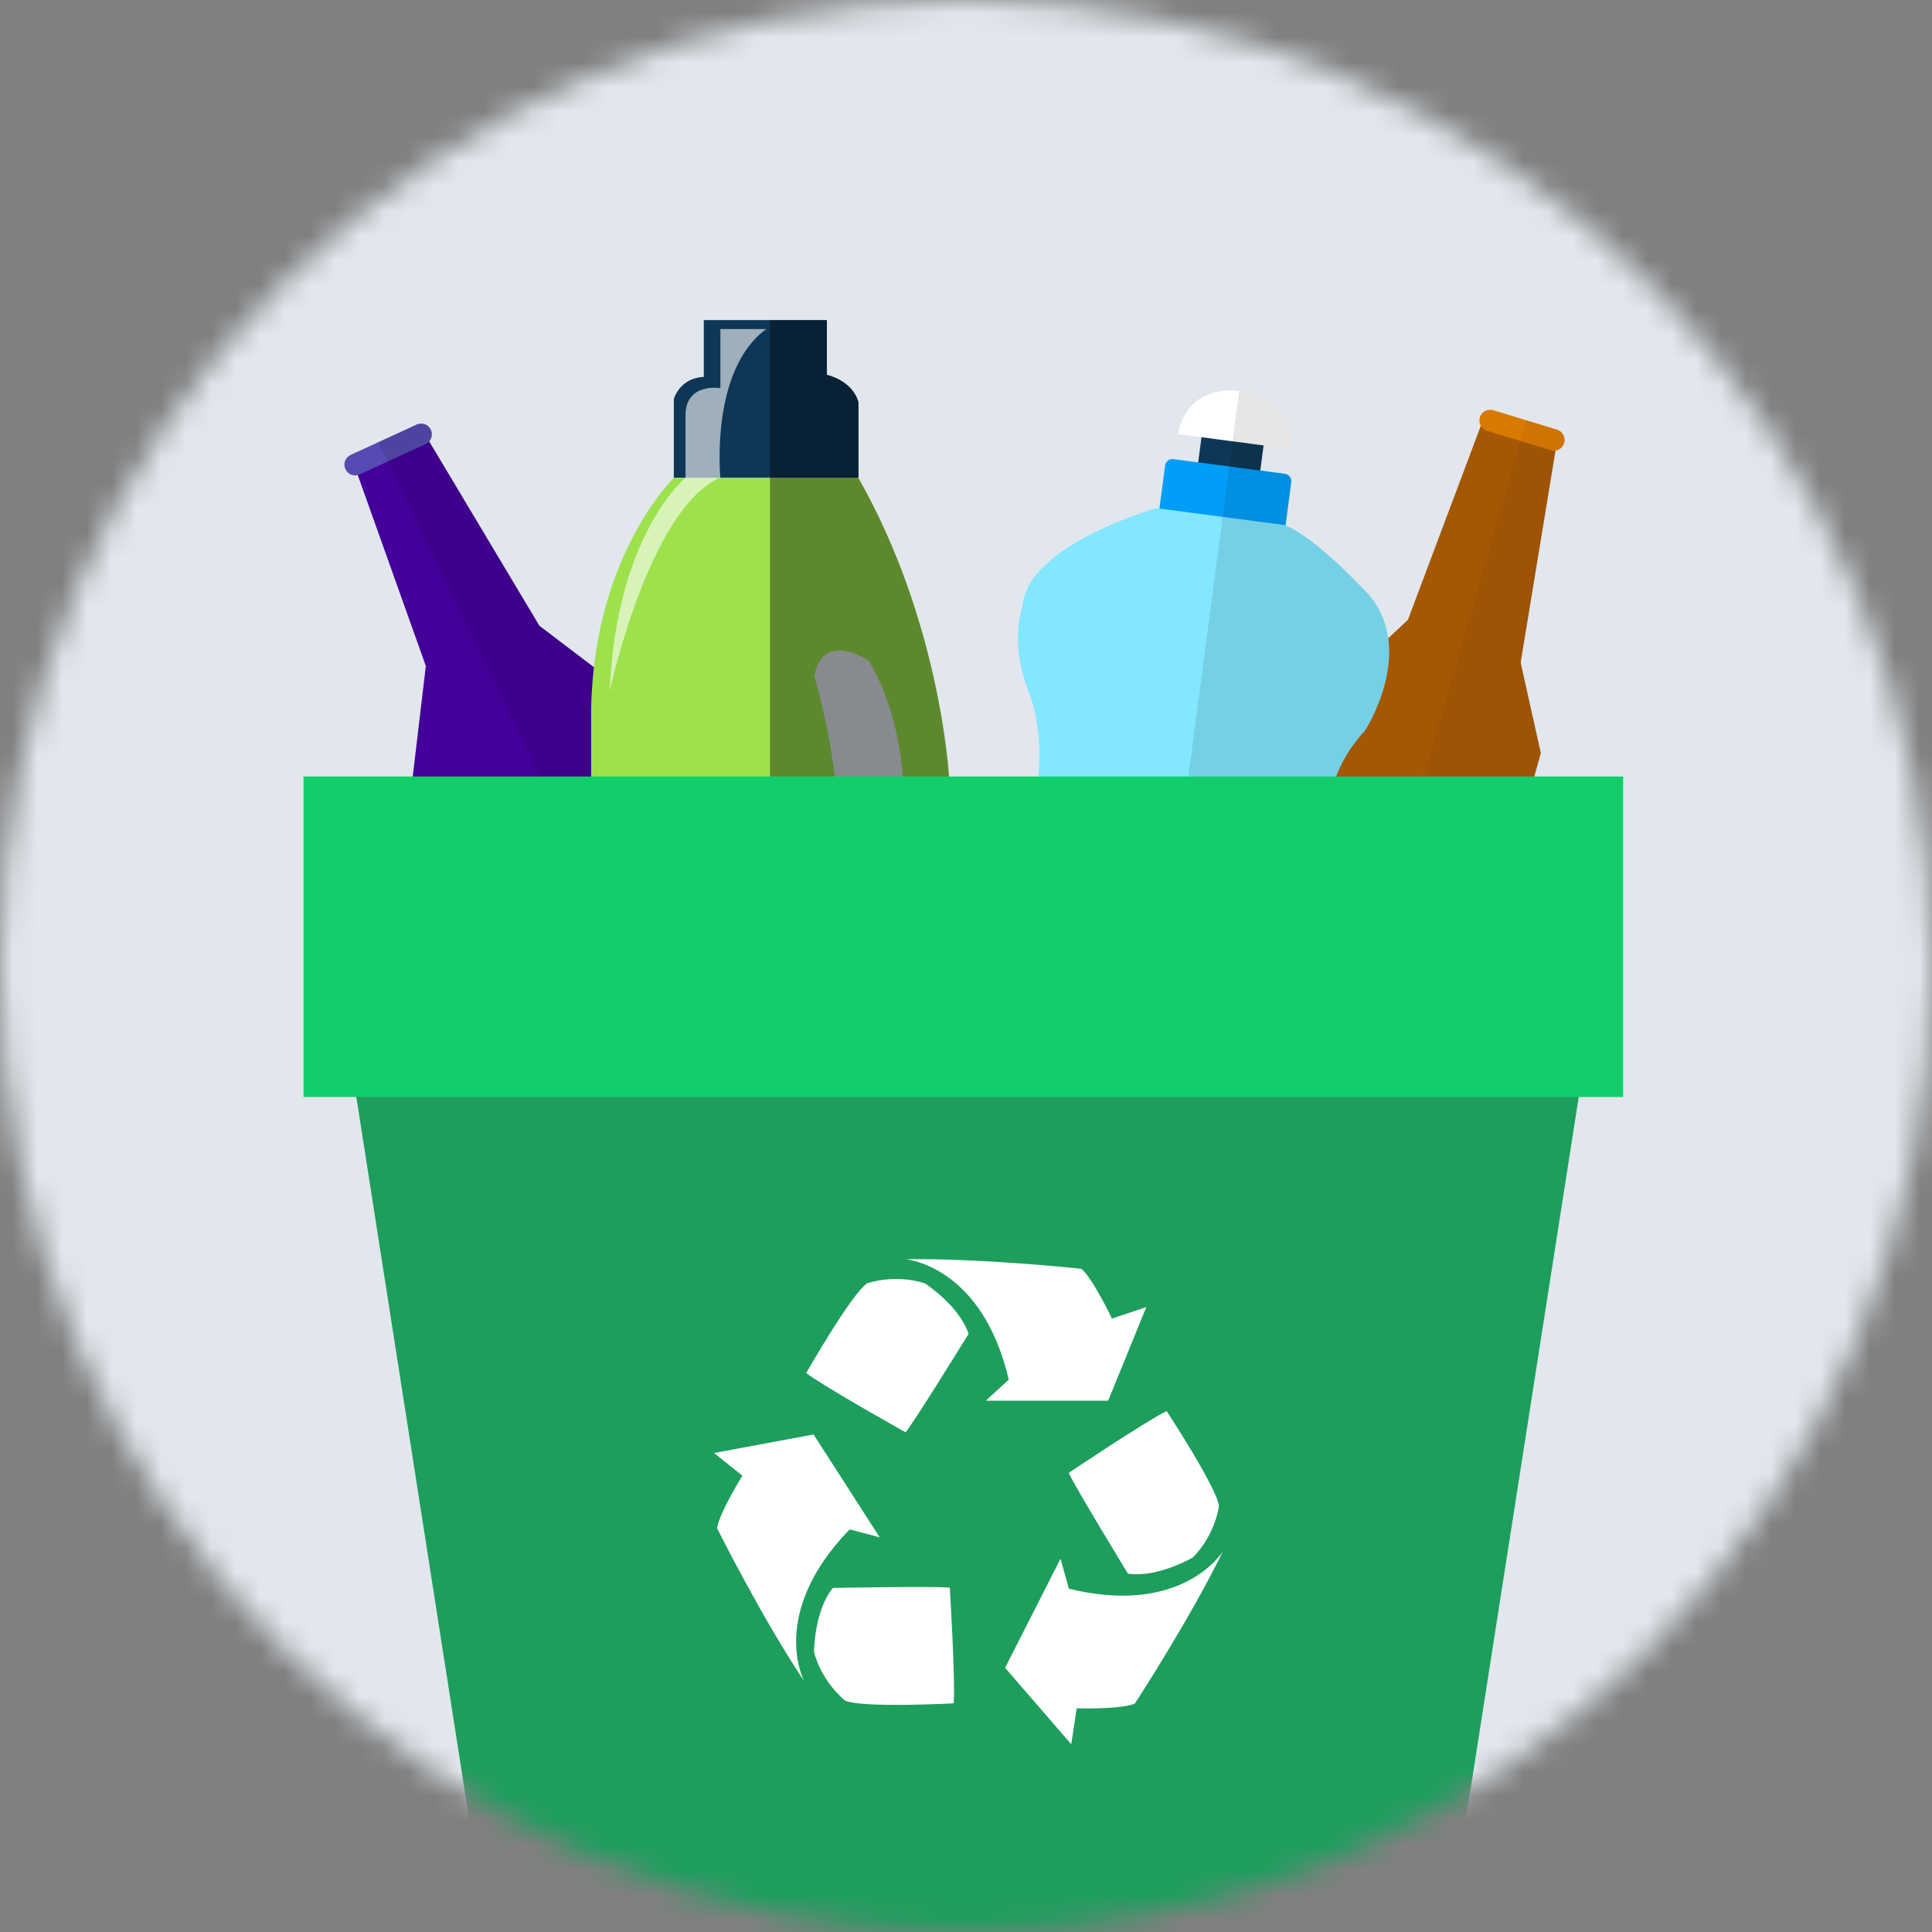 <svg width='78' height='78' viewBox='0 0 78 78' fill='none' xmlns='http://www.w3.org/2000/svg'><rect x="0" y="0" width="78" height="78" fill="#808080" stroke="none"/><mask id='mask0_1533_12367' style='mask-type:alpha' maskUnits='userSpaceOnUse' x='0' y='0' width='78' height='78'><circle cx='39' cy='39' r='39' fill='#DBF4EF'/></mask><g mask='url(#mask0_1533_12367)'><rect width='109.379' height='85.172' transform='matrix(-1 0 0 1 86.069 -4.483)' fill='#E1E7ED'/><path d='M36.044 63.505L35.837 84.79H40.35L41.441 73.775L43.721 84.79H49.455L47.423 64.363L36.044 63.505Z' fill='#929496'/><path d='M41.194 43.893C41.505 43.857 41.58 45.124 41.828 44.931C42.721 44.236 43.018 43.597 43.055 43.082C43.118 42.22 42.91 41.61 42.517 41.073C42.125 40.537 41.569 40.058 40.907 39.999C40.245 39.94 39.304 39.964 38.831 40.431C38.619 40.641 38.007 40.227 37.876 41.224C37.855 41.385 37.668 41.473 37.609 41.623C37.532 41.818 41.194 43.893 41.194 43.893Z' fill='#222222'/><path d='M39.515 47.151L39.697 48.793L41.299 49.85L42.743 47.575L41.451 42.539L38.525 43.29L39.515 47.151Z' fill='#FDB2A8'/><path d='M40.767 45.011L39.705 48.09L39.496 47.237L39.183 45.728L40.767 45.011Z' fill='#FC9F92'/><path d='M42.052 43.597C41.987 44.924 40.86 45.947 39.533 45.882C38.207 45.818 37.466 44.704 37.53 43.378C37.594 42.051 38.44 41.014 39.766 41.079C41.092 41.144 42.115 42.271 42.051 43.597H42.052Z' fill='#FDB2A8'/><path d='M39.685 42.791C39.689 42.905 39.754 42.994 39.829 42.989C39.904 42.984 39.963 42.886 39.959 42.772C39.955 42.657 39.89 42.569 39.815 42.574C39.739 42.58 39.681 42.676 39.685 42.791Z' fill='#222222'/><path d='M38.209 42.791C38.213 42.905 38.278 42.994 38.353 42.989C38.428 42.984 38.487 42.886 38.483 42.772C38.479 42.657 38.414 42.569 38.339 42.574C38.263 42.58 38.205 42.676 38.209 42.791Z' fill='#222222'/><path d='M38.927 42.975C38.927 42.975 38.96 43.112 38.902 43.176C38.844 43.241 38.704 43.415 39.023 43.519' stroke='#333333' stroke-width='0.3' stroke-linecap='round' stroke-linejoin='round'/><path d='M40.548 43.465C40.541 43.606 40.367 43.713 40.158 43.703C39.949 43.693 39.786 43.57 39.793 43.428C39.8 43.287 39.975 43.179 40.183 43.19C40.392 43.2 40.555 43.322 40.548 43.465Z' fill='#F48678'/><path d='M38.517 43.367C38.51 43.508 38.336 43.616 38.127 43.605C37.918 43.595 37.756 43.472 37.762 43.33C37.769 43.189 37.944 43.081 38.153 43.092C38.361 43.102 38.524 43.225 38.517 43.367Z' fill='#F48678'/><path d='M39.564 43.878C39.058 43.958 38.715 44.011 38.715 44.011C38.715 44.011 38.896 44.648 39.453 44.522C39.742 44.457 39.564 43.878 39.564 43.878Z' fill='white'/><path d='M39.707 42.195C39.707 42.195 39.875 42.145 40.017 42.234' stroke='#333333' stroke-width='0.3' stroke-linecap='round' stroke-linejoin='round'/><path d='M38.549 42.164C38.549 42.164 38.387 42.099 38.236 42.173' stroke='#333333' stroke-width='0.3' stroke-linecap='round' stroke-linejoin='round'/><path d='M41.424 43.31C41.493 43.04 41.744 42.846 42.033 42.86C42.364 42.876 42.62 43.157 42.603 43.488C42.587 43.818 42.306 44.074 41.976 44.058C41.89 44.053 41.808 44.031 41.735 43.995' fill='#FDB2A8'/><path d='M42.184 43.353C42.184 43.353 41.887 43.4 41.767 43.583' stroke='#333333' stroke-width='0.3' stroke-linecap='round' stroke-linejoin='round'/><path d='M41.685 42.954C41.685 42.954 40.042 42.661 40.09 41.656C40.138 40.651 39.013 40.871 39.013 40.871L41.014 40.576L41.916 41.131L42.033 42.861L41.685 42.954Z' fill='#222222'/><path d='M39.832 40.557C39.832 40.557 39.127 39.443 40.525 39.089' stroke='#333333' stroke-width='0.3' stroke-linecap='round' stroke-linejoin='round'/><path d='M39.73 40.522C39.73 40.522 39.741 39.203 41.107 39.663' stroke='#333333' stroke-width='0.3' stroke-linecap='round' stroke-linejoin='round'/><path d='M35.837 48.825C35.418 49.203 35.02 49.689 34.702 50.313C33.416 52.832 32.934 58.242 32.934 58.242L35.048 58.636C35.105 57.362 35.158 56.255 35.185 55.956C35.243 55.306 35.675 50.597 35.837 48.825H35.837Z' fill='white'/><path d='M45.095 54.541L47.101 55.456L47.422 64.363C44.636 65.273 36.043 63.505 36.043 63.505L35.669 58.832L35.048 58.636C35.105 57.361 35.159 56.255 35.185 55.957C35.243 55.306 35.675 50.597 35.838 48.826C36.727 48.023 37.706 47.709 38.212 47.593C38.212 47.592 38.559 47.528 38.559 47.528L38.292 49.242L39.739 48.01L40.81 49.831L43.756 46.885C43.859 46.929 43.961 46.976 44.062 47.022V47.024C45.286 47.589 46.431 48.329 47.249 48.908C44.471 49.859 45.096 54.542 45.096 54.542L45.095 54.541Z' fill='#383F54'/><path d='M42.291 45.72L43.757 46.884L40.81 49.831L39.738 48.01C39.738 48.01 41.197 47.52 42.291 45.72Z' fill='white'/><path d='M39.738 48.009L38.291 49.241L38.559 47.527L39.348 46.542C39.464 47.226 39.65 48.05 39.737 48.009H39.738Z' fill='white'/><path d='M40.702 62.797C40.702 62.797 40.202 62.707 40.113 61.94C40.023 61.172 40.113 60.35 40.113 60.35L42.024 60.529L40.702 62.797Z' fill='#D0D1D3'/><path d='M40.081 51.444C39.323 52.024 38.8 52.323 38.8 52.323C38.62 52.078 38.49 51.811 38.399 51.545V51.543C37.856 49.865 38.559 47.528 38.559 47.528L38.292 49.242L39.739 48.009L40.81 49.831L43.756 46.885C43.859 46.928 41.214 50.576 40.081 51.444H40.081Z' fill='#E6E6E7'/><path d='M41.184 58.349L39.738 58.046L38.612 57.779C38.612 57.779 36.684 57.207 36.166 57.779C35.648 58.35 36.951 58.422 37.523 58.458C38.094 58.493 38.383 58.646 38.383 58.646L38.616 58.999C38.616 58.999 36.9 58.905 36.773 59.315C36.644 59.735 36.916 59.958 37.363 59.94C37.363 59.94 37.095 60.44 37.755 60.57L38.342 60.62L38.137 60.695C38.014 60.739 37.948 60.874 37.992 60.999C38.054 61.178 38.212 61.394 38.616 61.404C39.309 61.422 40.363 61.404 40.363 61.404L41.613 61.743L42.023 59.634L41.184 58.35V58.349Z' fill='#FDB2A8'/><path d='M39.882 49.456L40.082 51.443C39.325 52.023 38.801 52.322 38.801 52.322C38.621 52.077 38.491 51.81 38.4 51.544V51.543L39.203 49.385L38.909 48.717L39.739 48.009L40.227 48.839L39.883 49.457L39.882 49.456Z' fill='#5451E4'/><path d='M49.756 52.242C49.435 50.313 48.471 49.831 48.471 49.831C48.471 49.831 47.997 49.437 47.248 48.907C44.472 49.858 45.095 54.542 45.095 54.542L45.149 58.349H41.184C42.041 60.975 40.702 62.796 40.702 62.796C45.066 63.557 48.524 63.546 49.756 62.099C50.988 60.653 50.077 54.171 49.756 52.242Z' fill='white'/><path d='M37.363 59.939C37.363 59.939 38.272 59.746 39.035 59.879' stroke='#2D2D2F' stroke-linecap='round' stroke-linejoin='round'/><path d='M38.342 60.62C38.342 60.62 39.148 60.537 39.497 60.62' stroke='#2D2D2F' stroke-linecap='round' stroke-linejoin='round'/><path d='M38.034 47.776C38.034 47.776 37.064 51.486 38.73 52.879C38.73 52.879 41.99 51.399 44.062 47.166' stroke='white' stroke-linecap='round' stroke-linejoin='round'/><path d='M41.44 73.775L40.468 68.525' stroke='#333333' stroke-linecap='round' stroke-linejoin='round'/><path d='M14.257 18.657L17.192 26.887L16.645 31.503L23.453 46.315L31.658 42.544L24.759 27.53L21.777 25.264L17.058 17.369L14.257 18.657Z' fill='#45009A'/><path d='M17.396 17.354C17.496 17.571 17.401 17.83 17.184 17.929L14.519 19.154C14.303 19.255 14.043 19.159 13.945 18.939C13.844 18.723 13.94 18.466 14.159 18.365L16.823 17.14C17.04 17.039 17.3 17.135 17.398 17.351L17.396 17.354Z' fill='#554BB2'/><path opacity='0.1' d='M28.015 44.218L31.658 42.544L24.759 27.53L21.777 25.264L17.327 17.82C17.436 17.694 17.469 17.515 17.395 17.354C17.295 17.137 17.038 17.041 16.821 17.142L15.28 17.851L28.015 44.221V44.218Z' fill='black'/><path d='M59.913 16.848L56.841 25.025L53.445 28.199L49.079 43.906L57.783 46.323L62.207 30.404L61.393 26.747L62.886 17.674L59.913 16.848Z' fill='#A55804'/><path d='M63.153 17.878C63.09 18.11 62.848 18.244 62.618 18.181L60.045 17.395C59.815 17.331 59.679 17.092 59.742 16.86C59.805 16.628 60.045 16.495 60.277 16.558L62.85 17.341C63.08 17.405 63.216 17.644 63.153 17.876V17.878Z' fill='#DA7900'/><path d='M28.414 15.216V12.922H33.385V15.133C33.385 15.133 34.403 15.345 34.66 16.237V19.295H27.204V16.109C27.204 16.109 27.436 15.259 28.414 15.216Z' fill='#0E3757'/><path d='M34.657 19.295H27.201C27.201 19.295 23.788 22.61 23.866 29.154V51.669C23.866 51.669 23.695 54.899 25.905 54.727H36.442C36.442 54.727 38.31 54.218 38.31 48.526V31.319C38.31 31.319 37.97 25.116 34.655 19.295H34.657ZM36.316 35.015C34.657 37.266 33.828 34.78 33.828 34.78C34.105 31.362 32.873 27.281 32.873 27.281C33.256 25.41 35.083 26.686 35.083 26.686C37.208 30.298 36.316 35.015 36.316 35.015Z' fill='#9DE24D'/><g style='mix-blend-mode:overlay' opacity='0.4'><path d='M34.658 19.295V16.237C34.403 15.345 33.382 15.133 33.382 15.133V12.922H31.086V54.73H36.442C36.442 54.73 38.31 54.22 38.31 48.529V31.322C38.31 31.322 37.97 25.118 34.655 19.297L34.658 19.295Z' fill='black'/></g><path opacity='0.6' d='M29.034 19.295H27.675C27.675 19.295 24.88 21.559 24.615 27.904C24.615 27.904 26.178 20.619 29.037 19.295H29.034Z' fill='white'/><path opacity='0.6' d='M30.932 13.286H29.084V15.67C29.084 15.67 27.675 15.433 27.675 16.774V19.295H29.084C29.084 19.295 28.648 14.962 30.932 13.286Z' fill='white'/><path d='M48.564 17.228L48.338 18.942L50.844 19.273L51.07 17.558L48.564 17.228Z' fill='#0E3757'/><path d='M47.564 17.528C47.564 17.528 47.765 15.566 50.026 15.788C50.026 15.788 52.202 15.944 52.157 18.133L47.566 17.528H47.564Z' fill='white'/><path d='M51.898 21.23C51.875 21.394 51.726 21.508 51.562 21.488L47.063 20.895C46.899 20.872 46.785 20.724 46.806 20.562L47.038 18.793C47.058 18.629 47.209 18.516 47.373 18.536L51.872 19.128C52.036 19.151 52.15 19.3 52.129 19.463L51.898 21.233V21.23Z' fill='#009EF9'/><path d='M46.685 20.515C46.685 20.515 41.462 22.002 41.288 24.455C41.288 24.455 40.715 25.955 41.568 28.019C41.568 28.019 42.702 30.795 41.139 34.117C41.139 34.117 35.82 43.172 40.282 48.037L50.607 49.398C50.607 49.398 56.528 47.177 53.771 35.632C53.771 35.632 52.659 32.108 55.104 29.504C55.104 29.504 57.174 26.325 55.298 24.052C55.298 24.052 53.135 21.667 51.847 21.195L46.685 20.515Z' fill='#82E7FF'/><path d='M50.95 38.261C50.508 41.601 48.348 44.072 46.12 43.779C43.894 43.487 42.444 40.54 42.883 37.2C43.324 33.86 45.487 31.39 47.713 31.682C49.939 31.977 51.388 34.921 50.947 38.261H50.95Z' fill='#009EF9'/><path opacity='0.1' d='M53.773 35.633C53.773 35.633 52.661 32.108 55.106 29.505C55.106 29.505 57.176 26.326 55.301 24.052C55.301 24.052 53.198 21.733 51.903 21.221L52.135 19.464C52.157 19.3 52.041 19.152 51.877 19.129L50.882 18.998L51.015 17.985L52.16 18.136C52.205 15.948 50.03 15.791 50.03 15.791L45.686 48.751L50.609 49.398C50.609 49.398 56.531 47.178 53.773 35.633Z' fill='black'/><path opacity='0.05' d='M62.85 17.344L61.623 16.968L53.511 45.136L57.784 46.323L62.208 30.404L61.394 26.749L62.8 18.191C62.964 18.166 63.105 18.05 63.153 17.878C63.216 17.649 63.082 17.409 62.85 17.344Z' fill='black'/><path d='M14.239 43.348L20.12 80.994H58.003L63.884 43.348H14.239Z' fill='#1D9E5D'/><path d='M65.53 31.349H12.255V44.289H65.53V31.349Z' fill='#11CE6B'/><path d='M44.738 56.551L46.28 52.771L44.892 53.234C44.892 53.234 44.12 51.612 43.658 51.226C43.658 51.226 39.646 50.79 36.558 50.84C36.558 50.84 39.646 51.072 40.726 55.7L39.8 56.549H44.74L44.738 56.551Z' fill='white'/><path d='M37.33 51.808C36.096 51.423 35.016 51.808 35.016 51.808C34.399 52.194 32.547 55.434 32.547 55.434C33.319 56.014 36.559 57.825 36.559 57.825C36.867 57.479 39.104 53.852 39.104 53.852C38.719 52.694 37.33 51.806 37.33 51.806V51.808Z' fill='white'/><path d='M34.301 61.746L35.516 62.066L32.845 57.914L28.829 58.661L29.971 59.578C29.971 59.578 29.025 61.103 28.952 61.703C28.952 61.703 30.755 65.313 32.47 67.88C32.47 67.88 30.993 65.158 34.304 61.744L34.301 61.746Z' fill='white'/><path d='M33.623 64.111C32.858 65.064 32.865 66.71 32.865 66.71C33.209 67.957 34.119 68.656 34.119 68.656C34.778 68.967 38.505 68.769 38.505 68.769C38.574 67.805 38.346 64.1 38.346 64.1C37.888 64.03 33.628 64.109 33.628 64.109L33.623 64.111Z' fill='white'/><path d='M43.153 64.14L42.816 62.93L40.579 67.334L43.25 70.421L43.468 68.971C43.468 68.971 45.263 69.02 45.816 68.779C45.816 68.779 48.024 65.4 49.375 62.626C49.375 62.626 47.771 65.273 43.153 64.14Z' fill='white'/><path d='M45.538 63.532C46.746 63.712 48.165 62.875 48.165 62.875C49.069 61.949 49.212 60.812 49.212 60.812C49.148 60.087 47.099 56.968 47.099 56.968C46.232 57.393 43.149 59.463 43.149 59.463C43.319 59.895 45.538 63.532 45.538 63.532Z' fill='white'/></g></svg>
